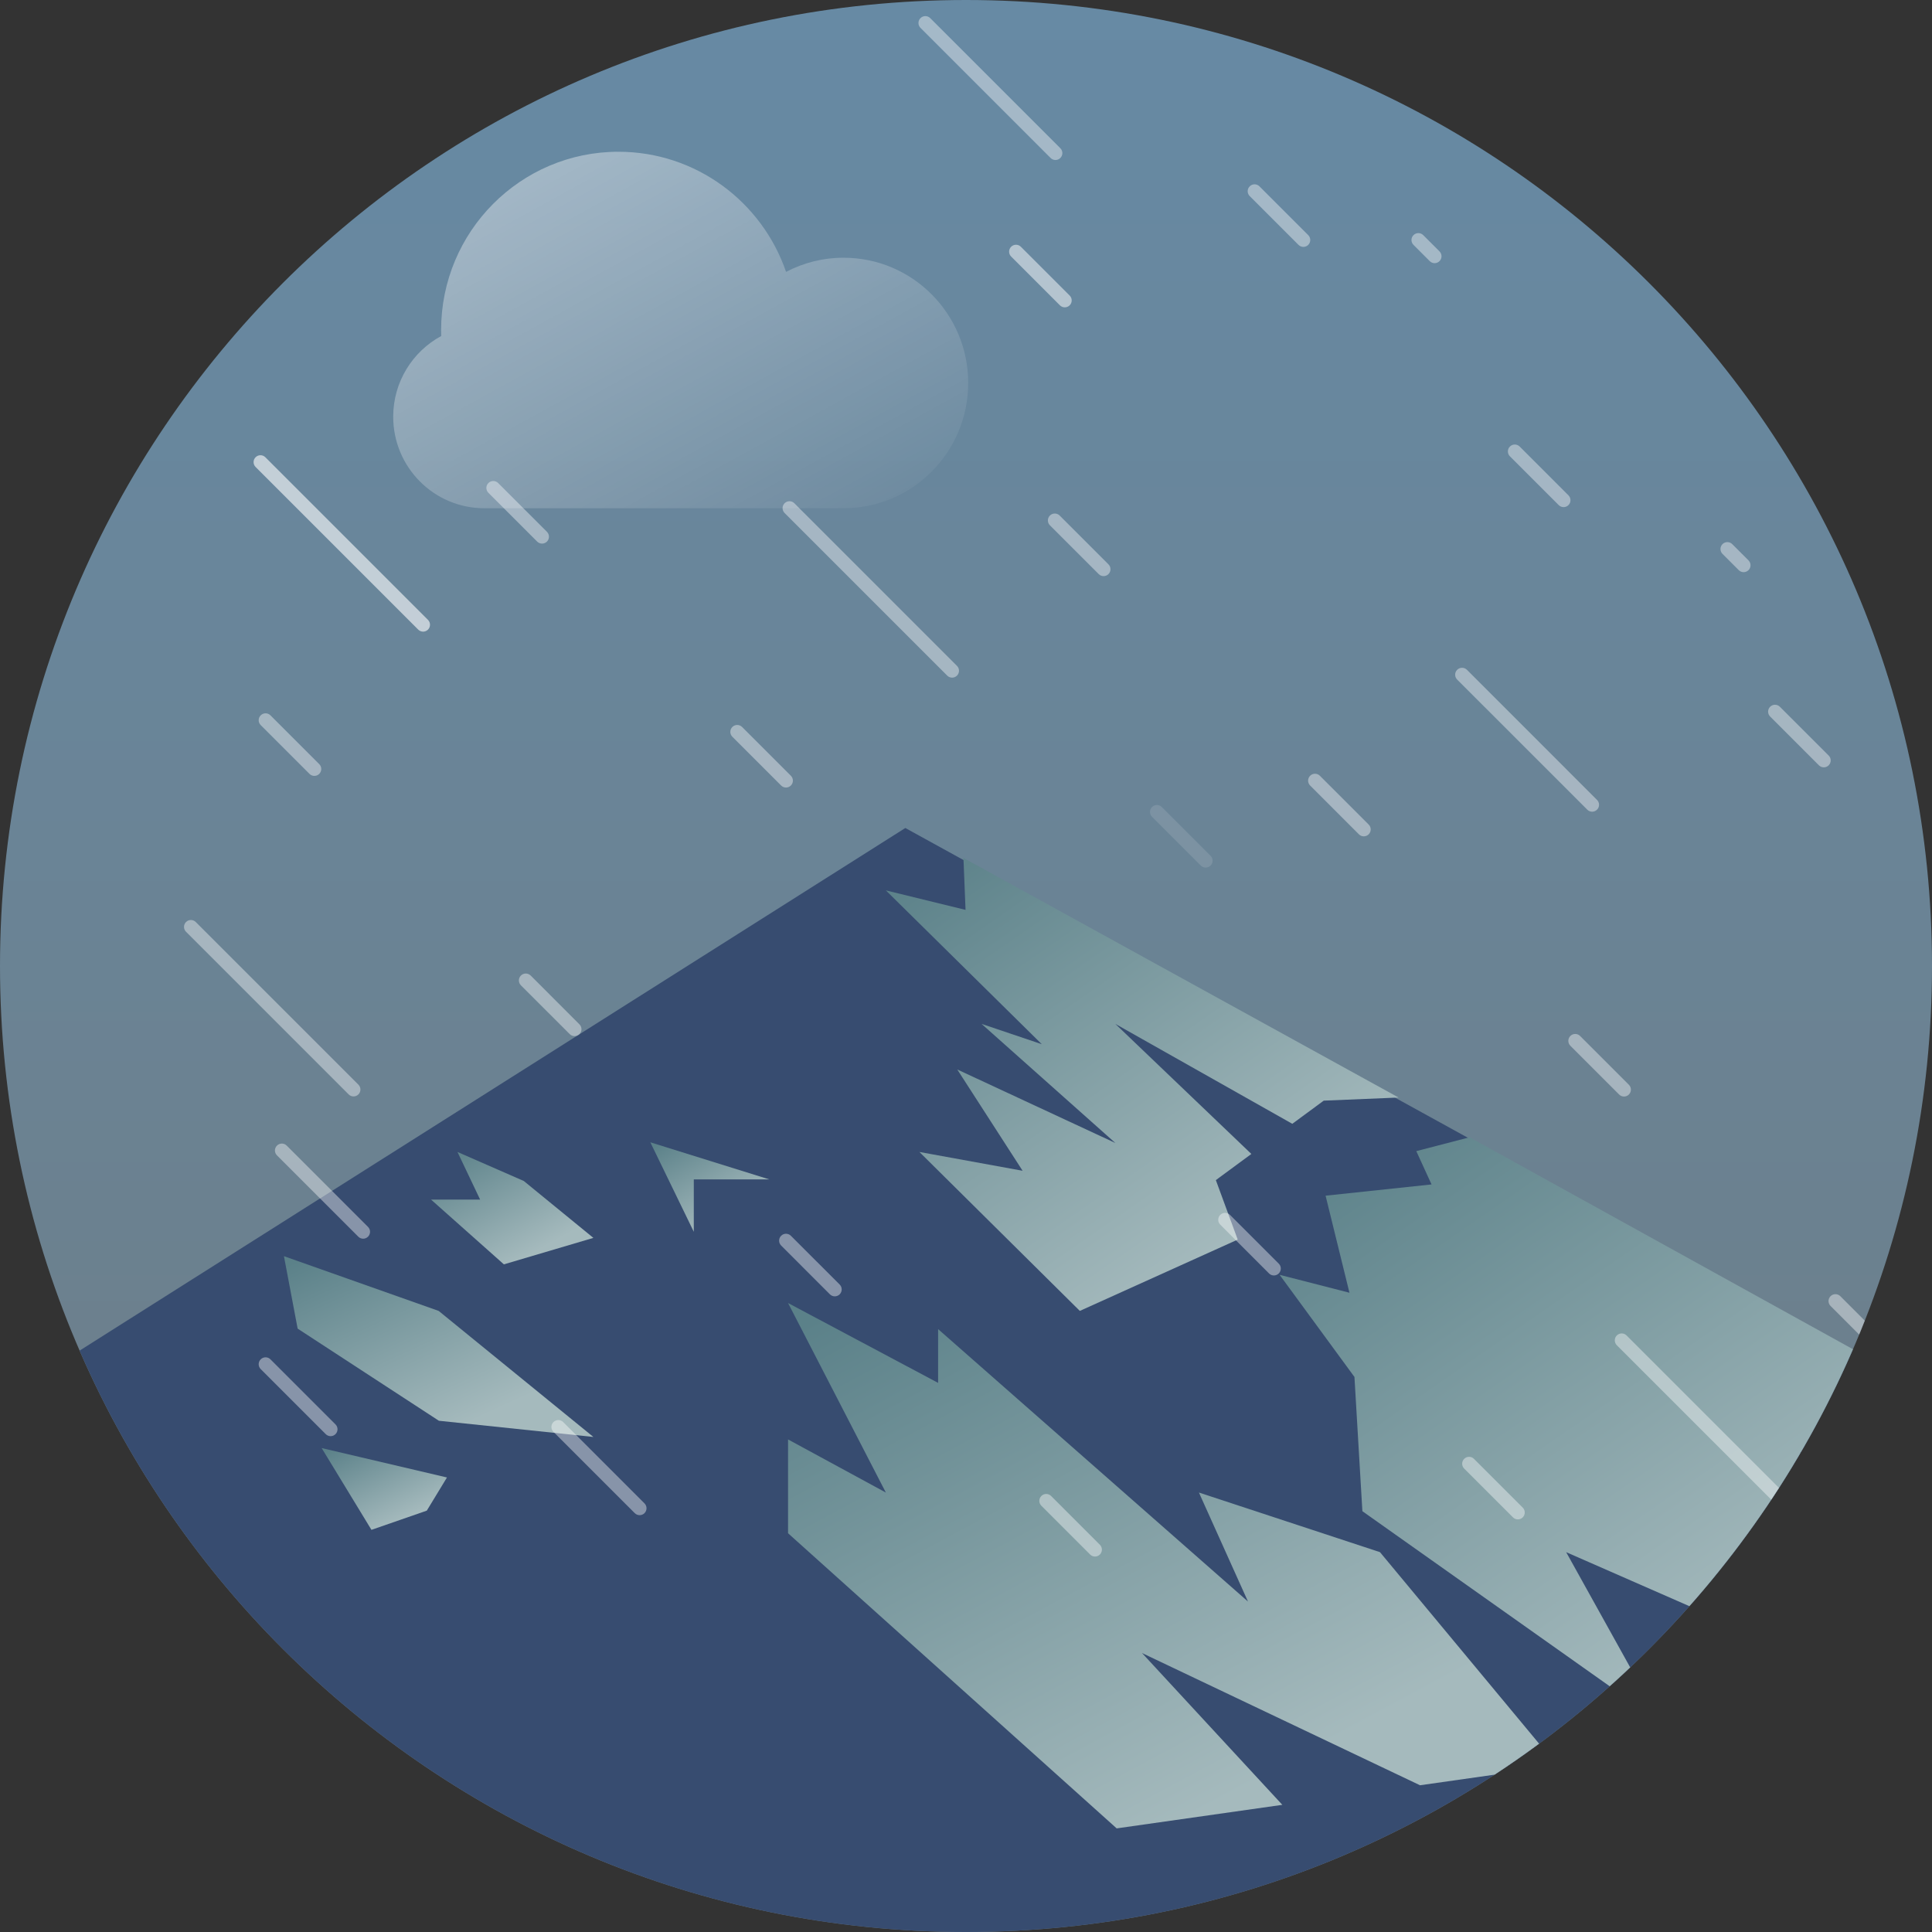 <svg width="84" height="84" viewBox="0 0 84 84" fill="none" xmlns="http://www.w3.org/2000/svg">
<rect x="0" y="0" width="84" height="84" fill="#333333" stroke="none"/>
<g clip-path="url(#clip0_1_403)">
<path d="M0 42C0 18.804 18.804 0 42 0V0C65.196 0 84 18.804 84 42V42C84 65.196 65.196 84 42 84V84C18.804 84 0 65.196 0 42V42Z" fill="url(#paint0_linear_1_403)"/>
<path fill-rule="evenodd" clip-rule="evenodd" d="M39.362 36L100.96 69.919V98.97H-17L-16.442 71.32L39.362 36Z" fill="#374C70"/>
<path fill-rule="evenodd" clip-rule="evenodd" d="M38.515 38.712L41.98 39.56L41.889 37.302L60.809 47.719L57.554 47.854L56.187 48.861L48.493 44.517L54.407 50.172L52.863 51.309L53.814 53.895L46.949 56.996L39.974 50.085L44.461 50.903L41.62 46.499L48.493 49.695L42.677 44.517L45.295 45.4L38.515 38.712Z" fill="url(#paint1_linear_1_403)"/>
<path fill-rule="evenodd" clip-rule="evenodd" d="M61.578 50.049L63.895 49.447L84.494 60.835L81.467 64.216L78.272 63.134L80.287 65.451L75.305 70.646L68.094 67.485L72.207 74.887L59.234 65.704L58.889 59.867L55.636 55.427L58.672 56.206L57.634 51.986L62.241 51.497L61.578 50.049Z" fill="url(#paint2_linear_1_403)"/>
<path fill-rule="evenodd" clip-rule="evenodd" d="M34.263 56.653L40.787 60.125V57.787L54.26 69.632L52.127 64.893L59.999 67.485L67.714 76.771L61.74 77.62L49.653 71.871L55.753 78.471L48.551 79.495L34.263 66.663V62.584L38.515 64.893L34.263 56.653Z" fill="url(#paint3_linear_1_403)"/>
<path fill-rule="evenodd" clip-rule="evenodd" d="M12.941 57.766L12.345 54.616L19.072 56.996L25.799 62.476L19.082 61.772L12.941 57.766Z" fill="url(#paint4_linear_1_403)"/>
<path fill-rule="evenodd" clip-rule="evenodd" d="M16.15 66.515L13.985 62.959L19.433 64.238L18.556 65.68L16.15 66.515Z" fill="url(#paint5_linear_1_403)"/>
<path fill-rule="evenodd" clip-rule="evenodd" d="M30.165 53.556L28.275 49.665L33.447 51.278H30.165V53.556Z" fill="url(#paint6_linear_1_403)"/>
<path fill-rule="evenodd" clip-rule="evenodd" d="M18.741 52.156H20.875L19.89 50.085L22.773 51.347L25.799 53.821L21.908 54.972L18.741 52.156Z" fill="url(#paint7_linear_1_403)"/>
<path opacity="0.4" fill-rule="evenodd" clip-rule="evenodd" d="M21.234 21.425C21.117 21.308 21.117 21.118 21.234 21.001C21.351 20.884 21.541 20.884 21.658 21.001L23.78 23.122C23.897 23.24 23.897 23.43 23.78 23.547C23.663 23.664 23.473 23.664 23.355 23.547L21.234 21.425ZM31.841 32.032C31.724 31.915 31.724 31.725 31.841 31.608C31.958 31.491 32.148 31.491 32.265 31.608L34.386 33.729C34.504 33.846 34.504 34.036 34.386 34.153C34.269 34.27 34.079 34.27 33.962 34.153L31.841 32.032ZM53.054 52.821C52.937 52.938 52.937 53.128 53.054 53.245L55.175 55.367C55.292 55.484 55.482 55.484 55.599 55.367C55.717 55.249 55.717 55.059 55.599 54.942L53.478 52.821C53.361 52.704 53.171 52.704 53.054 52.821ZM63.66 63.852C63.543 63.735 63.543 63.545 63.66 63.428C63.778 63.31 63.968 63.31 64.085 63.428L66.206 65.549C66.323 65.666 66.323 65.856 66.206 65.973C66.089 66.09 65.899 66.09 65.782 65.973L63.66 63.852ZM74.267 74.034C74.15 74.151 74.15 74.341 74.267 74.458L76.388 76.58C76.506 76.697 76.695 76.697 76.813 76.58C76.93 76.463 76.93 76.273 76.813 76.155L74.691 74.034C74.574 73.917 74.384 73.917 74.267 74.034Z" fill="white"/>
<path opacity="0.4" fill-rule="evenodd" clip-rule="evenodd" d="M23.021 0.212C22.904 0.095 22.904 -0.095 23.021 -0.212C23.138 -0.329 23.328 -0.329 23.445 -0.212L25.566 1.909C25.684 2.026 25.684 2.216 25.566 2.333C25.449 2.451 25.259 2.451 25.142 2.333L23.021 0.212ZM45.648 22.84C45.531 22.722 45.531 22.532 45.648 22.415C45.765 22.298 45.955 22.298 46.072 22.415L48.194 24.537C48.311 24.654 48.311 24.844 48.194 24.961C48.077 25.078 47.887 25.078 47.77 24.961L45.648 22.84ZM56.962 33.729C56.845 33.846 56.845 34.036 56.962 34.153L59.083 36.275C59.2 36.392 59.39 36.392 59.508 36.275C59.625 36.157 59.625 35.967 59.508 35.85L57.386 33.729C57.269 33.612 57.079 33.612 56.962 33.729ZM68.276 45.467C68.159 45.35 68.159 45.16 68.276 45.043C68.393 44.925 68.583 44.925 68.7 45.043L70.821 47.164C70.938 47.281 70.938 47.471 70.821 47.588C70.704 47.705 70.514 47.705 70.397 47.588L68.276 45.467ZM79.589 56.356C79.472 56.474 79.472 56.663 79.589 56.781L81.711 58.902C81.828 59.019 82.018 59.019 82.135 58.902C82.252 58.785 82.252 58.595 82.135 58.478L80.014 56.356C79.897 56.239 79.707 56.239 79.589 56.356ZM90.903 68.094C90.786 67.977 90.786 67.787 90.903 67.67C91.02 67.553 91.21 67.553 91.327 67.67L93.449 69.791C93.566 69.909 93.566 70.099 93.449 70.216C93.332 70.333 93.142 70.333 93.024 70.216L90.903 68.094ZM102.217 78.984C102.1 79.101 102.1 79.291 102.217 79.408L104.338 81.529C104.455 81.647 104.645 81.647 104.762 81.529C104.88 81.412 104.88 81.222 104.762 81.105L102.641 78.984C102.524 78.867 102.334 78.867 102.217 78.984Z" fill="white"/>
<path opacity="0.4" fill-rule="evenodd" clip-rule="evenodd" d="M54.335 8.526C54.217 8.409 54.217 8.219 54.335 8.102C54.452 7.984 54.642 7.984 54.759 8.102L56.88 10.223C56.997 10.34 56.997 10.53 56.88 10.647C56.763 10.764 56.573 10.764 56.456 10.647L54.335 8.526ZM65.648 19.84C65.531 19.722 65.531 19.532 65.648 19.415C65.765 19.298 65.955 19.298 66.073 19.415L68.194 21.537C68.311 21.654 68.311 21.844 68.194 21.961C68.077 22.078 67.887 22.078 67.77 21.961L65.648 19.84ZM76.962 30.729C76.845 30.846 76.845 31.036 76.962 31.153L79.083 33.275C79.201 33.392 79.39 33.392 79.508 33.275C79.625 33.157 79.625 32.967 79.508 32.85L77.386 30.729C77.269 30.612 77.079 30.612 76.962 30.729Z" fill="white"/>
<path opacity="0.4" fill-rule="evenodd" clip-rule="evenodd" d="M0.021 20.212C-0.096 20.095 -0.096 19.905 0.021 19.788C0.138 19.671 0.328 19.671 0.445 19.788L2.566 21.909C2.684 22.026 2.684 22.216 2.566 22.333C2.449 22.451 2.259 22.451 2.142 22.333L0.021 20.212ZM11.335 31.526C11.217 31.409 11.217 31.219 11.335 31.102C11.452 30.984 11.642 30.984 11.759 31.102L13.88 33.223C13.997 33.34 13.997 33.53 13.88 33.647C13.763 33.764 13.573 33.764 13.456 33.647L11.335 31.526ZM22.648 42.415C22.531 42.532 22.531 42.722 22.648 42.84L24.77 44.961C24.887 45.078 25.077 45.078 25.194 44.961C25.311 44.844 25.311 44.654 25.194 44.537L23.073 42.415C22.955 42.298 22.765 42.298 22.648 42.415ZM33.962 54.153C33.845 54.036 33.845 53.846 33.962 53.729C34.079 53.612 34.269 53.612 34.386 53.729L36.508 55.85C36.625 55.967 36.625 56.157 36.508 56.275C36.39 56.392 36.2 56.392 36.083 56.275L33.962 54.153ZM45.276 65.043C45.158 65.16 45.158 65.35 45.276 65.467L47.397 67.588C47.514 67.705 47.704 67.705 47.821 67.588C47.938 67.471 47.938 67.281 47.821 67.164L45.7 65.043C45.583 64.925 45.393 64.925 45.276 65.043ZM67.903 88.094C67.786 87.977 67.786 87.787 67.903 87.67C68.02 87.553 68.21 87.553 68.327 87.67L70.449 89.791C70.566 89.909 70.566 90.099 70.449 90.216C70.332 90.333 70.142 90.333 70.024 90.216L67.903 88.094ZM79.217 98.984C79.1 99.101 79.1 99.291 79.217 99.408L81.338 101.529C81.455 101.647 81.645 101.647 81.762 101.529C81.88 101.412 81.88 101.222 81.762 101.105L79.641 98.984C79.524 98.867 79.334 98.867 79.217 98.984Z" fill="white"/>
<path opacity="0.4" fill-rule="evenodd" clip-rule="evenodd" d="M12.042 50.233C11.924 50.116 11.924 49.926 12.042 49.809C12.159 49.691 12.349 49.691 12.466 49.809L16.001 53.344C16.119 53.461 16.119 53.651 16.001 53.768C15.884 53.886 15.694 53.886 15.577 53.768L12.042 50.233ZM24.062 62.254C23.945 62.136 23.945 61.947 24.062 61.829C24.18 61.712 24.369 61.712 24.487 61.829L28.022 65.365C28.139 65.482 28.139 65.672 28.022 65.789C27.905 65.906 27.715 65.906 27.598 65.789L24.062 62.254ZM48.104 85.871C47.987 85.988 47.987 86.178 48.104 86.295L51.64 89.831C51.757 89.948 51.947 89.948 52.064 89.831C52.181 89.714 52.181 89.524 52.064 89.407L48.528 85.871C48.411 85.754 48.221 85.754 48.104 85.871ZM60.125 98.316C60.008 98.199 60.008 98.009 60.125 97.892C60.242 97.775 60.432 97.775 60.549 97.892L64.085 101.427C64.202 101.545 64.202 101.734 64.085 101.852C63.968 101.969 63.778 101.969 63.66 101.852L60.125 98.316ZM72.146 109.913C72.028 110.03 72.028 110.22 72.146 110.337L75.681 113.872C75.798 113.99 75.988 113.99 76.106 113.872C76.223 113.755 76.223 113.565 76.106 113.448L72.57 109.913C72.453 109.795 72.263 109.795 72.146 109.913Z" fill="white"/>
<path opacity="0.4" d="M11.335 59.526C11.217 59.409 11.217 59.219 11.335 59.102C11.452 58.984 11.642 58.984 11.759 59.102L14.587 61.93C14.704 62.047 14.704 62.237 14.587 62.354C14.47 62.471 14.28 62.471 14.163 62.354L11.335 59.526Z" fill="white"/>
<path opacity="0.4" fill-rule="evenodd" clip-rule="evenodd" d="M40.021 0.788C39.904 0.905 39.904 1.095 40.021 1.212L45.678 6.869C45.795 6.986 45.985 6.986 46.102 6.869C46.219 6.752 46.219 6.562 46.102 6.445L40.445 0.788C40.328 0.671 40.138 0.671 40.021 0.788ZM63.355 29.122C63.238 29.239 63.238 29.43 63.355 29.547L69.012 35.203C69.129 35.321 69.319 35.321 69.436 35.203C69.554 35.086 69.554 34.896 69.436 34.779L63.78 29.122C63.663 29.005 63.472 29.005 63.355 29.122Z" fill="white"/>
<path opacity="0.4" fill-rule="evenodd" clip-rule="evenodd" d="M61.456 10.223C61.339 10.34 61.339 10.53 61.456 10.647L62.163 11.354C62.28 11.471 62.47 11.471 62.587 11.354C62.704 11.237 62.704 11.047 62.587 10.93L61.88 10.223C61.763 10.106 61.573 10.106 61.456 10.223ZM74.891 23.658C74.774 23.775 74.774 23.965 74.891 24.082L75.598 24.789C75.715 24.906 75.905 24.906 76.022 24.789C76.139 24.672 76.139 24.482 76.022 24.365L75.315 23.658C75.198 23.541 75.008 23.541 74.891 23.658Z" fill="white"/>
<path opacity="0.4" fill-rule="evenodd" clip-rule="evenodd" d="M34.113 22.304C33.996 22.187 33.996 21.997 34.113 21.88C34.23 21.763 34.42 21.763 34.537 21.88L41.608 28.951C41.725 29.068 41.725 29.258 41.608 29.375C41.491 29.492 41.301 29.492 41.184 29.375L34.113 22.304ZM8.088 40.512C7.971 40.395 7.971 40.205 8.088 40.088C8.205 39.971 8.395 39.971 8.512 40.088L15.583 47.159C15.7 47.276 15.7 47.466 15.583 47.583C15.466 47.7 15.276 47.7 15.159 47.583L8.088 40.512ZM70.296 58.063C70.179 58.181 70.179 58.371 70.296 58.488L77.368 65.559C77.485 65.676 77.675 65.676 77.792 65.559C77.909 65.442 77.909 65.252 77.792 65.135L70.721 58.063C70.604 57.946 70.414 57.946 70.296 58.063Z" fill="white"/>
<path opacity="0.9" d="M26.968 22.097H36.679C39.671 22.097 42.096 19.659 42.096 16.652C42.096 13.644 39.671 11.206 36.679 11.206C35.776 11.206 34.925 11.428 34.177 11.821C33.134 8.782 30.265 6.598 26.887 6.598C22.63 6.598 19.179 10.068 19.179 14.348C19.179 14.435 19.18 14.523 19.183 14.61C17.941 15.281 17.096 16.6 17.096 18.118C17.096 20.316 18.868 22.097 21.054 22.097H26.887C26.899 22.097 26.968 22.097 26.968 22.097H26.887H26.968Z" fill="url(#paint8_linear_1_403)"/>
<path opacity="0.6" d="M11.113 20.304C10.996 20.187 10.996 19.997 11.113 19.88C11.23 19.763 11.42 19.763 11.537 19.88L18.608 26.951C18.725 27.068 18.725 27.258 18.608 27.375C18.491 27.492 18.301 27.492 18.184 27.375L11.113 20.304Z" fill="white"/>
<path opacity="0.121" d="M50.088 35.512C49.971 35.395 49.971 35.205 50.088 35.088C50.205 34.971 50.395 34.971 50.512 35.088L52.633 37.209C52.751 37.326 52.751 37.516 52.633 37.633C52.516 37.751 52.326 37.751 52.209 37.633L50.088 35.512Z" fill="white"/>
<path opacity="0.5" d="M43.962 11.153C43.845 11.036 43.845 10.846 43.962 10.729C44.079 10.612 44.269 10.612 44.386 10.729L46.508 12.85C46.625 12.967 46.625 13.157 46.508 13.275C46.39 13.392 46.2 13.392 46.083 13.275L43.962 11.153Z" fill="white"/>
</g>
<defs>
<linearGradient id="paint0_linear_1_403" x1="90.762" y1="84" x2="90.762" y2="-7.399" gradientUnits="userSpaceOnUse">
<stop stop-color="#6E7C84"/>
<stop offset="1" stop-color="#668BA7"/>
</linearGradient>
<linearGradient id="paint1_linear_1_403" x1="31.023" y1="43.677" x2="43.318" y2="61.376" gradientUnits="userSpaceOnUse">
<stop stop-color="#5B8189"/>
<stop offset="1" stop-color="#A5BABD"/>
</linearGradient>
<linearGradient id="paint2_linear_1_403" x1="45.939" y1="57.682" x2="61.808" y2="80.576" gradientUnits="userSpaceOnUse">
<stop stop-color="#5B8189"/>
<stop offset="1" stop-color="#A5BABD"/>
</linearGradient>
<linearGradient id="paint3_linear_1_403" x1="23.022" y1="64.047" x2="35.705" y2="87.67" gradientUnits="userSpaceOnUse">
<stop stop-color="#5B8189"/>
<stop offset="1" stop-color="#A5BABD"/>
</linearGradient>
<linearGradient id="paint4_linear_1_403" x1="7.824" y1="57.16" x2="11.797" y2="65.808" gradientUnits="userSpaceOnUse">
<stop stop-color="#5B8189"/>
<stop offset="1" stop-color="#A5BABD"/>
</linearGradient>
<linearGradient id="paint5_linear_1_403" x1="12.155" y1="64.11" x2="14.079" y2="67.86" gradientUnits="userSpaceOnUse">
<stop stop-color="#5B8189"/>
<stop offset="1" stop-color="#A5BABD"/>
</linearGradient>
<linearGradient id="paint6_linear_1_403" x1="26.537" y1="50.924" x2="28.808" y2="54.765" gradientUnits="userSpaceOnUse">
<stop stop-color="#5B8189"/>
<stop offset="1" stop-color="#A5BABD"/>
</linearGradient>
<linearGradient id="paint7_linear_1_403" x1="16.369" y1="51.667" x2="19.103" y2="56.689" gradientUnits="userSpaceOnUse">
<stop stop-color="#5B8189"/>
<stop offset="1" stop-color="#A5BABD"/>
</linearGradient>
<linearGradient id="paint8_linear_1_403" x1="21.708" y1="-24.945" x2="46.323" y2="19.77" gradientUnits="userSpaceOnUse">
<stop stop-color="white"/>
<stop offset="1" stop-color="white" stop-opacity="0.01"/>
</linearGradient>
<clipPath id="clip0_1_403">
<path d="M0 42C0 18.804 18.804 0 42 0V0C65.196 0 84 18.804 84 42V42C84 65.196 65.196 84 42 84V84C18.804 84 0 65.196 0 42V42Z" fill="white"/>
</clipPath>
</defs>
</svg>
